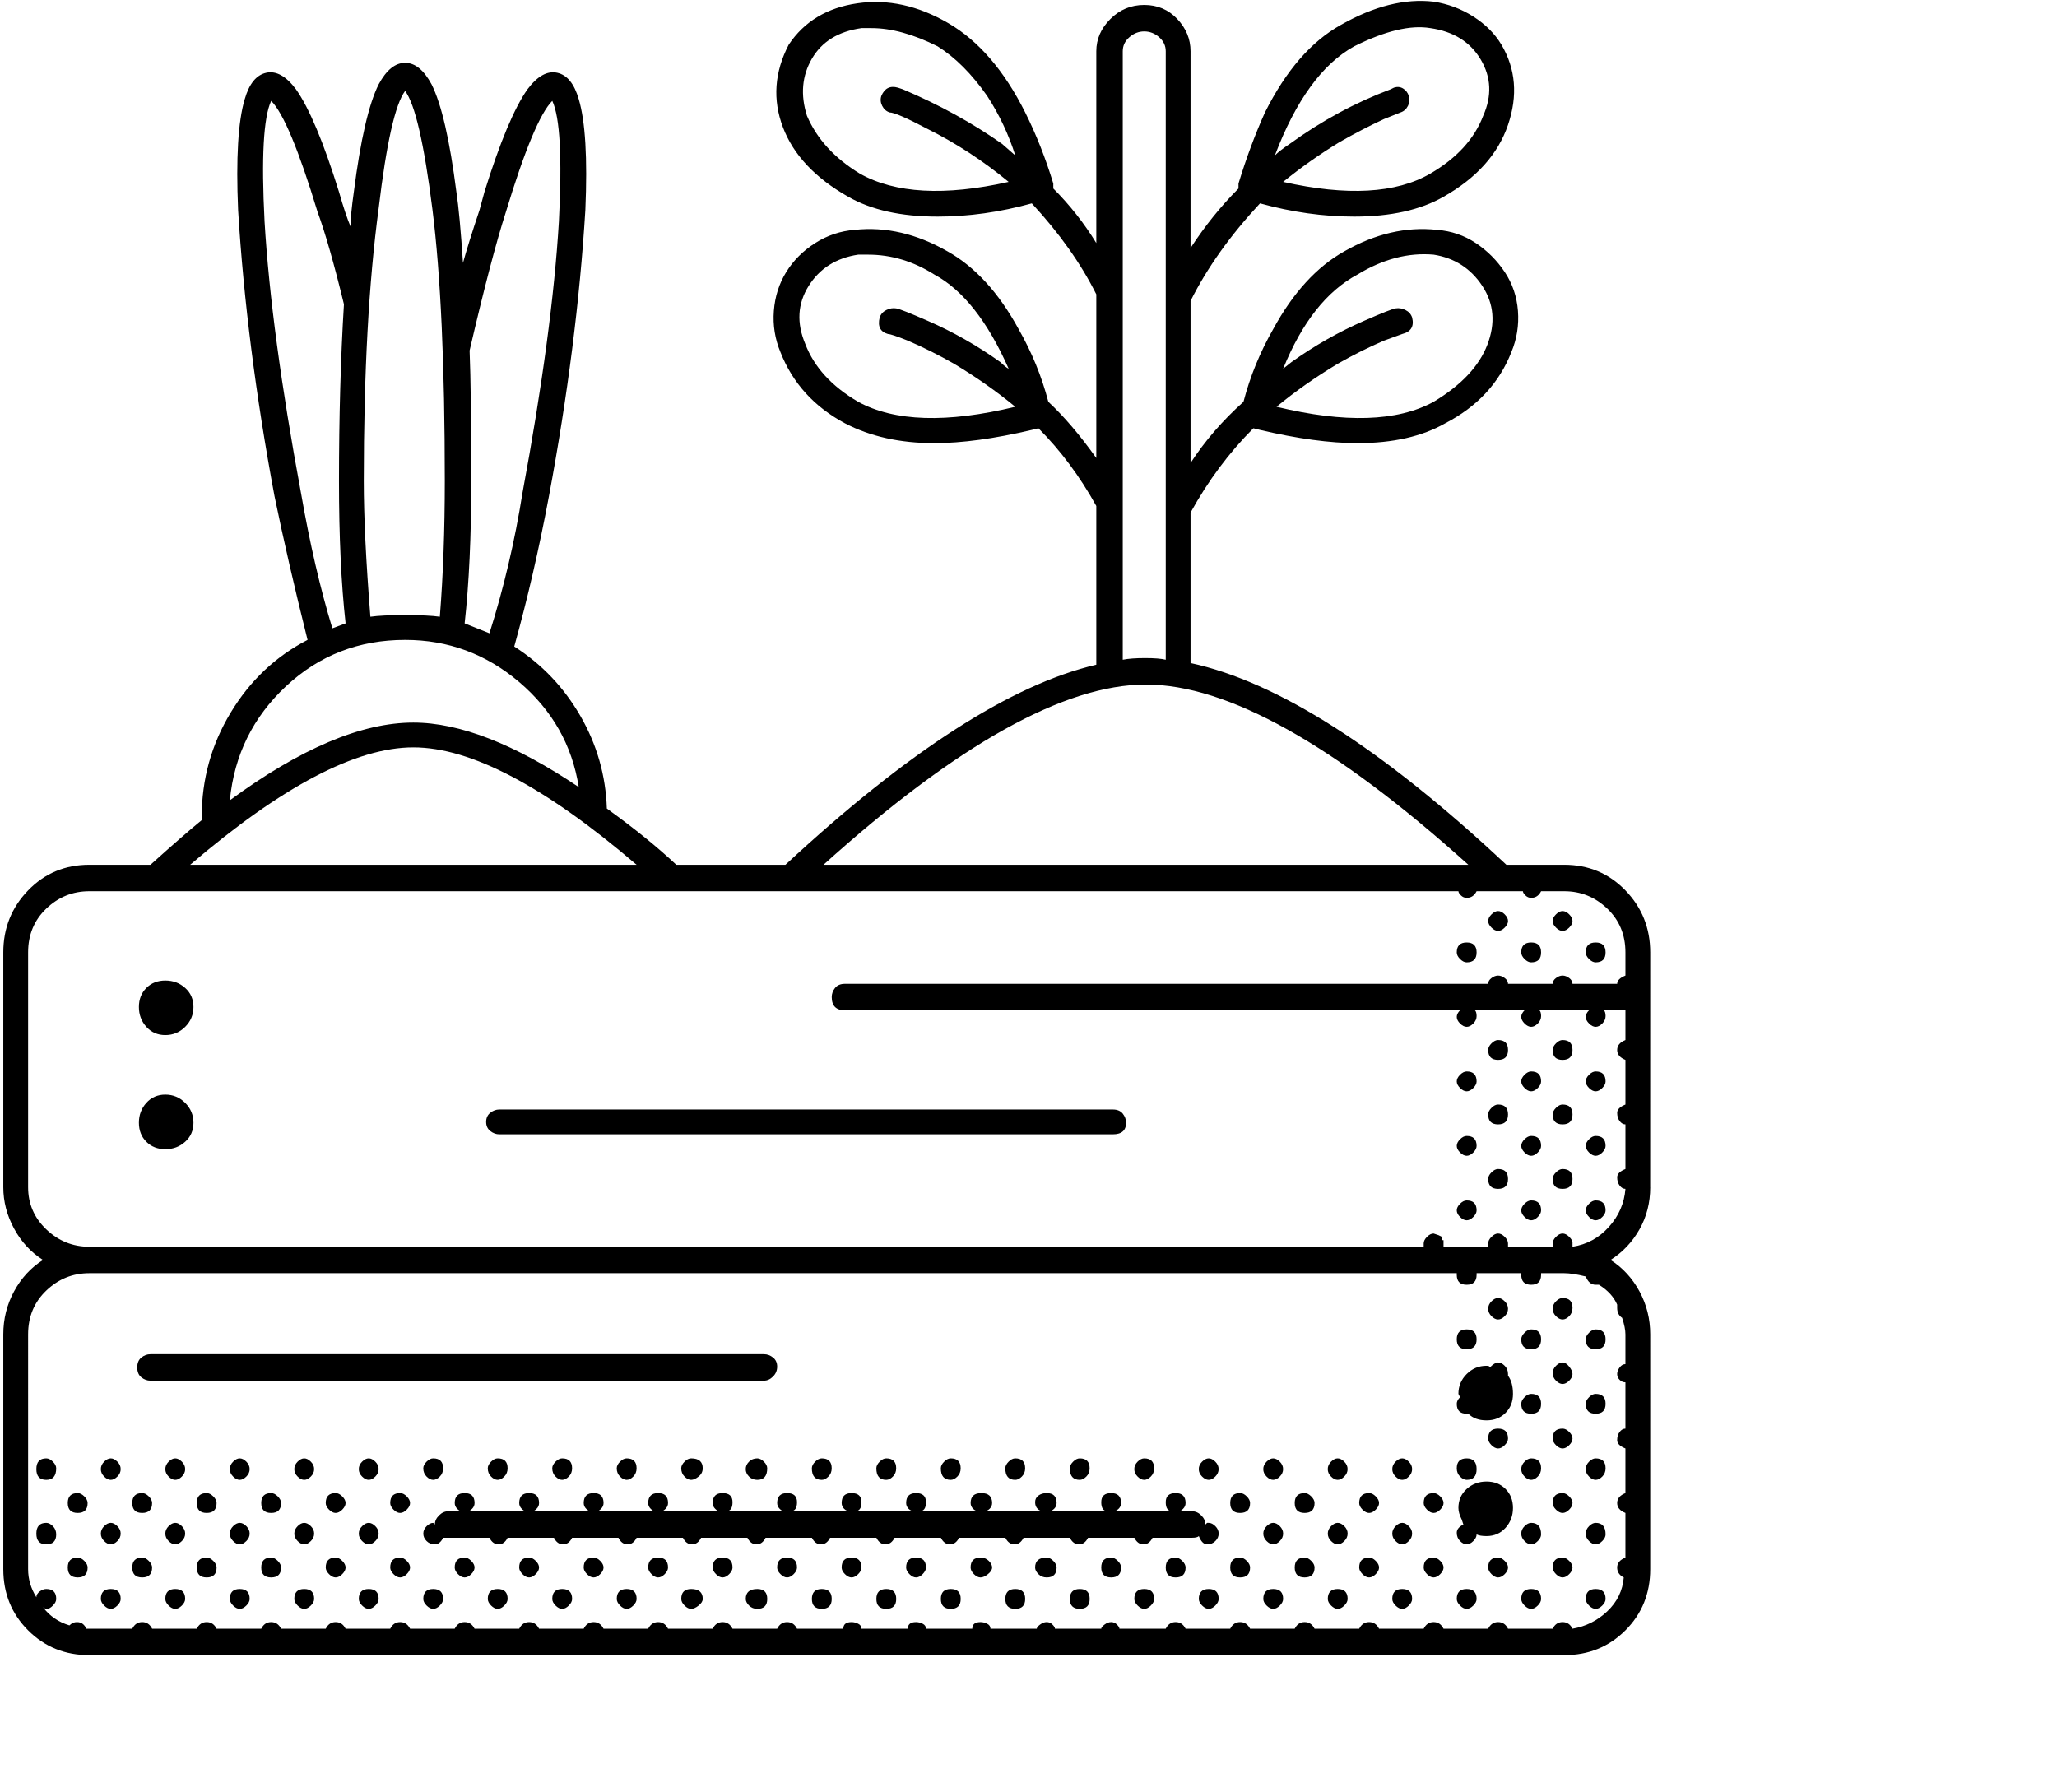 <svg viewBox="0 0 1244 1083.753" xmlns="http://www.w3.org/2000/svg"><path d="M945 563q2 0 4-2t2-4q0-2-2-4t-4-2q-2 0-4 2t-2 4q0 2 2 4t4 2zm20 19q6 0 6-6t-6-6q-6 0-6 6 0 2 2 4t4 2zm-20 47q-2 0-4 2t-2 4q0 6 6 6t6-6q0-6-6-6zm20 19q-2 0-4 2t-2 4q0 2 2 4t4 2q2 0 4-2t2-4q0-6-6-6zm-20 20q-2 0-4 2t-2 4q0 6 6 6t6-6q0-6-6-6zm20 19q-2 0-4 2t-2 4q0 2 2 4t4 2q2 0 4-2t2-4q0-6-6-6zm-20 20q-2 0-4 2t-2 4q0 6 6 6t6-6q0-6-6-6zm20 19q-2 0-4 2t-2 4q0 2 2 4t4 2q2 0 4-2t2-4q0-6-6-6zm-20 59q-2 0-4 2t-2 4.5q0 2.5 2 4.5t4 2q2 0 4-2t2-5q0-6-6-6zm20 19q-2 0-4 2t-2 4q0 6 6 6t6-6q0-6-6-6zm-20 20q-2 0-4 2t-2 4.5q0 2.5 2 4.5t4 2q2 0 4-2t2-4q0-2-2-4.5t-4-2.5zm20 19q-2 0-4 2t-2 4q0 6 6 6t6-6q0-6-6-6zm-20 21q-6 0-6 6 0 2 2 4t4 2q2 0 4-2t2-4q0-2-2-4t-4-2zm20 18q-2 0-4 2t-2 4.5q0 2.5 2 4.5t4 2q2 0 4-2t2-5q0-6-6-6zm-20 21q-6 0-6 6 0 2 2 4t4 2q2 0 4-2t2-4q0-2-2-4t-4-2zm20 18q-2 0-4 2t-2 4.5q0 2.5 2 4.5t4 2q2 0 4-2t2-4q0-7-6-7zm-20 21q-6 0-6 6 0 2 2 4t4 2q2 0 4-2t2-4q0-2-2-4t-4-2zm20 19q-6 0-6 6 0 2 2 4t4 2q2 0 4-2t2-4q0-6-6-6zm-59-398q2 0 4-2t2-4q0-2-2-4t-4-2q-2 0-4 2t-2 4q0 2 2 4t4 2zm20 19q6 0 6-6t-6-6q-6 0-6 6 0 2 2 4t4 2zm-20 47q-2 0-4 2t-2 4q0 6 6 6t6-6q0-6-6-6zm20 19q-2 0-4 2t-2 4q0 2 2 4t4 2q2 0 4-2t2-4q0-6-6-6zm-20 20q-2 0-4 2t-2 4q0 6 6 6t6-6q0-6-6-6zm20 19q-2 0-4 2t-2 4q0 2 2 4t4 2q2 0 4-2t2-4q0-6-6-6zm-20 20q-2 0-4 2t-2 4q0 6 6 6t6-6q0-6-6-6zm20 19q-2 0-4 2t-2 4q0 2 2 4t4 2q2 0 4-2t2-4q0-6-6-6zm-20 72q2 0 4-2t2-4.5q0-2.5-2-4.5t-4-2q-2 0-4 2t-2 4.5q0 2.5 2 4.5t4 2zm20 6q-2 0-4 2t-2 4q0 6 6 6t6-6q0-6-6-6zm-14 27q0-3-2-5t-4-2q-2 0-5 3 0-1-2-1-7 0-12 5t-5 12l1 2q-2 2-2 4 0 6 6 6h1q4 4 11 4t11.5-4.5Q915 850 915 843t-3-11v-1zm14 12q-2 0-4 2t-2 4q0 6 6 6t6-6q0-6-6-6zm-14 27q0-6-6-6t-6 6q0 2 2 4t4 2q2 0 4-2t2-4zm14 12q-2 0-4 2t-2 4.5q0 2.5 2 4.5t4 2q2 0 4-2t2-5q0-6-6-6zm0 39q-2 0-4 2t-2 4.5q0 2.5 2 4.5t4 2q2 0 4-2t2-4q0-7-6-7zm-20 21q-6 0-6 6 0 2 2 4t4 2q2 0 4-2t2-4q0-2-2-4t-4-2zm20 19q-6 0-6 6 0 2 2 4t4 2q2 0 4-2t2-4q0-6-6-6zm-39-379q6 0 6-6t-6-6q-6 0-6 6 0 2 2 4t4 2zm0 66q-2 0-4 2t-2 4q0 2 2 4t4 2q2 0 4-2t2-4q0-6-6-6zm0 39q-2 0-4 2t-2 4q0 2 2 4t4 2q2 0 4-2t2-4q0-6-6-6zm0 39q-2 0-4 2t-2 4q0 2 2 4t4 2q2 0 4-2t2-4q0-6-6-6zm0 90q6 0 6-6t-6-6q-6 0-6 6t6 6zm0 79q6 0 6-6.5t-6-6.5q-6 0-6 6 0 3 2 5t4 2zm-20 8q-6 0-6 6 0 2 2 4t4 2q2 0 4-2t2-4q0-2-2-4t-4-2zm0 39q-6 0-6 6 0 2 2 4t4 2q2 0 4-2t2-4q0-2-2-4t-4-2zm20 19q-6 0-6 6 0 2 2 4t4 2q2 0 4-2t2-4q0-6-6-6zm-39-79q-2 0-4 2t-2 4.5q0 2.5 2 4.5t4 2q2 0 4-2t2-4.5q0-2.5-2-4.5t-4-2zm-20 21q-6 0-6 6 0 2 2 4t4 2q2 0 4-2t2-4q0-2-2-4t-4-2zm20 18q-2 0-4 2t-2 4.5q0 2.5 2 4.5t4 2q2 0 4-2t2-4.5q0-2.5-2-4.5t-4-2zm-20 21q-6 0-6 6 0 2 2 4t4 2q2 0 4-2t2-4q0-2-2-4t-4-2zm20 19q-6 0-6 6 0 2 2 4t4 2q2 0 4-2t2-4q0-6-6-6zm-59-58q-6 0-6 6t6 6q6 0 6-6 0-2-2-4t-4-2zm20 18q-2 0-4 2t-2 4.5q0 2.5 2 4.5t4 2q2 0 4-2t2-4.5q0-2.5-2-4.5t-4-2zm-20 21q-6 0-6 6t6 6q6 0 6-6 0-2-2-4t-4-2zm20 19q-6 0-6 6 0 2 2 4t4 2q2 0 4-2t2-4q0-6-6-6zm-59-58q-6 0-6 6t6 6q6 0 6-6 0-2-2-4t-4-2zm20 18q-2 0-4 2t-2 4.5q0 2.5 2 4.5t4 2q2 0 4-2t2-4.5q0-2.5-2-4.5t-4-2zm-20 21q-6 0-6 6t6 6q6 0 6-6 0-2-2-4t-4-2zm20 19q-6 0-6 6 0 2 2 4t4 2q2 0 4-2t2-4q0-6-6-6zm-39-40h-1l-1 1q0-3-2.5-5.5T721 914h-8q1 0 2.5-1.5t1.5-3.5q0-6-6-6t-6 5.5q0 5.5 4 5.5h-36q2 0 3.5-1.5t1.5-3.5q0-6-6-6t-6 5.5q0 5.5 4 5.5h-36q2 0 3.5-1.5t1.5-3.5q0-6-6-6-3 0-5 1.5t-2 4q0 2.5 1.5 4t3.5 1.5h-36q2 0 3.5-1.5t1.5-3.5q0-6-6.5-6t-6.5 6q0 2 1.5 3.5t3.5 1.5h-36q4 0 4-5.5t-6-5.5q-6 0-6 6 0 2 1.5 3.5t3.5 1.5h-36q4 0 4-5.5t-6-5.5q-6 0-6 6 0 2 1.5 3.5t3.5 1.5h-36q4 0 4-5.5t-6-5.5q-6 0-6 6 0 2 1.5 3.5t2.5 1.5h-35q4 0 4-5.5t-6-5.5q-6 0-6 6 0 2 1.5 3.5t2.5 1.5h-35q1 0 2.5-1.5t1.5-3.5q0-6-6-6t-6 6q0 2 1.5 3.5t2.5 1.5h-35q1 0 2.5-1.5t1.5-3.5q0-6-6-6t-6 6q0 2 1.5 3.5t2.5 1.5h-35q1 0 2.5-1.5t1.5-3.5q0-6-6-6t-6 6q0 2 1.5 3.5t2.5 1.5h-35q1 0 2.5-1.5t1.5-3.5q0-6-6-6t-6 6q0 2 1.5 3.5t2.5 1.5h-8q-3 0-5.5 2.5T263 922l-1-1q-2 0-4 2t-2 4.5q0 2.5 2 4.5t5 2q3 0 5-4h28q2 4 5.5 4t5.5-4h28q2 4 5.5 4t5.5-4h28q2 4 5.5 4t5.5-4h28q2 4 5.5 4t5.5-4h28q2 4 5.5 4t5.5-4h28q2 4 5.5 4t5.5-4h28q2 4 5.5 4t5.5-4h28q2 4 5.5 4t5.5-4h28q2 4 5.5 4t5.5-4h28q2 4 5.5 4t5.5-4h28q2 4 5.5 4t5.5-4h24q3 0 4-1 2 5 5 5t5-2q2-2 2-4.5t-2-4.5q-2-2-4-2zm-20 21q-6 0-6 6t6 6q6 0 6-6 0-2-2-4t-4-2zm20 19q-6 0-6 6 0 2 2 4t4 2q2 0 4-2t2-4q0-6-6-6zm-59-19q-6 0-6 6t6 6q6 0 6-6 0-2-2-4t-4-2zm20 19q-6 0-6 6 0 2 2 4t4 2q2 0 4-2t2-4q0-6-6-6zm-59-19q-7 0-7 6 0 2 2 4t5 2q6 0 6-6 0-2-2-4t-4-2zm20 19q-6 0-6 6t6 6q6 0 6-6t-6-6zm-60-19q-6 0-6 6 0 2 2 4t4 2q2 0 4.5-2t2.5-4q0-2-2-4t-5-2zm21 19q-6 0-6 6t6 6q6 0 6-6t-6-6zm-60-19q-6 0-6 6 0 2 2 4t4 2q2 0 4-2t2-4q0-6-6-6zm21 19q-6 0-6 6t6 6q6 0 6-6t-6-6zm-60-19q-6 0-6 6 0 2 2 4t4 2q2 0 4-2t2-4q0-6-6-6zm21 19q-6 0-6 6t6 6q6 0 6-6t-6-6zm-60-19q-6 0-6 6 0 2 2 4t4 2q2 0 4-2t2-4q0-6-6-6zm21 19q-6 0-6 6t6 6q6 0 6-6t-6-6zm-60-19q-6 0-6 6 0 2 2 4t4 2q2 0 4-2t2-4q0-6-6-6zm21 19q-7 0-7 6 0 2 2 4t5 2q6 0 6-6t-6-6zm-60-19q-6 0-6 6 0 2 2 4t4 2q2 0 4-2t2-4q0-6-6-6zm20 19q-6 0-6 6 0 2 2 4t4 2q2 0 4.5-2t2.5-4q0-6-7-6zm-59-19q-6 0-6 6 0 2 2 4t4 2q2 0 4-2t2-4q0-2-2-4t-4-2zm20 19q-6 0-6 6 0 2 2 4t4 2q2 0 4-2t2-4q0-6-6-6zm-59-19q-6 0-6 6 0 2 2 4t4 2q2 0 4-2t2-4q0-2-2-4t-4-2zm20 19q-6 0-6 6 0 2 2 4t4 2q2 0 4-2t2-4q0-6-6-6zm-59-19q-6 0-6 6 0 2 2 4t4 2q2 0 4-2t2-4q0-2-2-4t-4-2zm20 19q-6 0-6 6 0 2 2 4t4 2q2 0 4-2t2-4q0-6-6-6zm-59-58q-6 0-6 6 0 2 2 4t4 2q2 0 4-2t2-4q0-2-2-4t-4-2zm0 39q-6 0-6 6 0 2 2 4t4 2q2 0 4-2t2-4q0-2-2-4t-4-2zm20 19q-6 0-6 6 0 2 2 4t4 2q2 0 4-2t2-4q0-6-6-6zm-59-58q-6 0-6 6 0 2 2 4t4 2q2 0 4-2t2-4q0-2-2-4t-4-2zm20 18q-2 0-4 2t-2 4.5q0 2.5 2 4.5t4 2q2 0 4-2t2-4.5q0-2.5-2-4.5t-4-2zm-20 21q-6 0-6 6 0 2 2 4t4 2q2 0 4-2t2-4q0-2-2-4t-4-2zm20 19q-6 0-6 6 0 2 2 4t4 2q2 0 4-2t2-4q0-6-6-6zm-59-58q-6 0-6 6t6 6q6 0 6-6 0-2-2-4t-4-2zm20 18q-2 0-4 2t-2 4.5q0 2.5 2 4.5t4 2q2 0 4-2t2-4.5q0-2.5-2-4.5t-4-2zm-20 21q-6 0-6 6t6 6q6 0 6-6 0-2-2-4t-4-2zm20 19q-6 0-6 6 0 2 2 4t4 2q2 0 4-2t2-4q0-6-6-6zm-59-58q-6 0-6 6t6 6q6 0 6-6 0-2-2-4t-4-2zm20 18q-2 0-4 2t-2 4.5q0 2.5 2 4.5t4 2q2 0 4-2t2-4.5q0-2.5-2-4.5t-4-2zm-20 21q-6 0-6 6t6 6q6 0 6-6 0-2-2-4t-4-2zm20 19q-6 0-6 6 0 2 2 4t4 2q2 0 4-2t2-4q0-6-6-6zm-59-58q-6 0-6 6t6 6q6 0 6-6 0-2-2-4t-4-2zm20 18q-2 0-4 2t-2 4.5q0 2.5 2 4.5t4 2q2 0 4-2t2-4.5q0-2.5-2-4.5t-4-2zm-20 21q-6 0-6 6t6 6q6 0 6-6 0-2-2-4t-4-2zm20 19q-6 0-6 6 0 2 2 4t4 2q2 0 4-2t2-4q0-6-6-6zm-59-58q-6 0-6 6t6 6q6 0 6-6 0-2-2-4t-4-2zm20 18q-2 0-4 2t-2 4.5q0 2.5 2 4.5t4 2q2 0 4-2t2-4.5q0-2.5-2-4.5t-4-2zm-20 21q-6 0-6 6t6 6q6 0 6-6 0-2-2-4t-4-2zm20 19q-6 0-6 6 0 2 2 4t4 2q2 0 4-2t2-4q0-6-6-6zm-39-40q-6 0-6 6.5t6 6.5q6 0 6-6 0-3-2-5t-4-2zm0-39q-6 0-6 6.5t6 6.5q6 0 6-7 0-2-2-4t-4-2zm39 0q-2 0-4 2t-2 4.5q0 2.5 2 4.5t4 2q2 0 4-2t2-4.5q0-2.5-2-4.5t-4-2zm39 0q-2 0-4 2t-2 4.5q0 2.5 2 4.5t4 2q2 0 4-2t2-4.5q0-2.5-2-4.5t-4-2zm39 0q-2 0-4 2t-2 4.5q0 2.5 2 4.5t4 2q2 0 4-2t2-4.5q0-2.5-2-4.5t-4-2zm39 0q-2 0-4 2t-2 4.5q0 2.5 2 4.5t4 2q2 0 4-2t2-4.5q0-2.5-2-4.5t-4-2zm39 0q-2 0-4 2t-2 4.5q0 2.5 2 4.5t4 2q2 0 4-2t2-4.5q0-2.5-2-4.5t-4-2zm33 6q0 3 2 5t4 2q2 0 4-2t2-5q0-6-6-6-2 0-4 2t-2 4zm39 0q0 3 2 5t4 2q2 0 4-2t2-5q0-6-6-6-2 0-4 2t-2 4zm39 0q0 3 2 5t4 2q2 0 4-2t2-5q0-6-6-6-2 0-4 2t-2 4zm39 0q0 3 2 5t4 2q2 0 4-2t2-5q0-6-6-6-2 0-4 2t-2 4zm39 0q0 3 2 5t4 2q2 0 4.5-2t2.5-5q0-6-7-6-2 0-4 2t-2 4zm46-6q-3 0-5 2t-2 4.5q0 2.5 2 4.5t5 2q6 0 6-7 0-2-2-4t-4-2zm39 13q2 0 4-2t2-5q0-6-6-6-2 0-4 2t-2 4q0 7 6 7zm39 0q2 0 4-2t2-5q0-6-6-6-2 0-4 2t-2 4q0 7 6 7zm39 0q2 0 4-2t2-5q0-6-6-6-2 0-4 2t-2 4q0 7 6 7zm39 0q2 0 4-2t2-5q0-6-6-6-2 0-4 2t-2 4q0 7 6 7zm39 0q2 0 4-2t2-5q0-6-6-6-2 0-4 2t-2 4q0 7 6 7zm39 0q2 0 4-2t2-5q0-6-6-6-2 0-4 2t-2 4.5q0 2.5 2 4.5t4 2zm39-13q-2 0-4 2t-2 4.5q0 2.5 2 4.5t4 2q2 0 4-2t2-4.5q0-2.5-2-4.5t-4-2zm39 0q-2 0-4 2t-2 4.5q0 2.5 2 4.5t4 2q2 0 4-2t2-4.5q0-2.5-2-4.5t-4-2zm39 0q-2 0-4 2t-2 4.5q0 2.5 2 4.5t4 2q2 0 4-2t2-4.5q0-2.5-2-4.5t-4-2zm189-164V576q0-22-15-37.5T946 523h-35Q799 418 720 401v-91q16-29 38-51l4 1q34 8 59 8 32 0 53-12 29-15 40-43 5-12 4-25t-8-23.5q-7-10.5-17.5-17.5t-23.5-8q-28-3-56 13-25 14-43 47-12 21-18 44-19 17-32 37v-98q15-30 42-59 29 8 57 8 33 0 54-12 30-17 39-43.5T908 27q-6-10-17-17t-24-9q-26-3-56 14-27 15-46 53-9 20-16 43v3q-16 16-29 36V31q0-11-8-19.5T692 3q-12 0-20.5 8.5T663 31v116q-11-18-26-33v-3q-7-23-17-43-19-38-46.5-54t-55-12Q491 6 477 27q-13 25-3.5 50t39.5 42q21 12 54 12 28 0 57-8 25 27 39 55v99q-15-21-29-34-6-23-18-44-18-33-43-47-28-16-56-13-13 1-24 8t-17.5 17.5Q469 175 468 188t4 25q11 28 39 43 23 12 54 12 25 0 59-8l4-1q20 20 35 47v96q-77 18-188 121h-66q-17-16-42-34-1-30-16-56t-40-42q12-43 21-91 17-91 22-173 2-47-4-67-4-14-13-16t-18 10q-12 17-26 62l-3 11q-7 21-10 32-2-30-4-43-6-47-15-65-7-13-16-13t-16 13q-9 18-15 65-2 14-2 21-3-7-7-21-14-45-26-62-9-12-18-10t-13 16q-6 20-4 67 5 82 22 173 8 39 20 87-29 15-46.5 44T122 494v2q-11 9-31 27H54q-22 0-37 15.5T2 576v142q0 13 6.5 25T26 762q-11 7-17.5 19T2 807v142q0 22 15 37t37 15h892q22 0 37-15t15-37V807q0-14-6.5-26T974 762q11-7 17.5-18.5T998 718zM854 192q-1-3-4-4.5t-6-1q-3 .5-19 7.5-23 10-44 25l-5 4q17-42 45-57 23-14 46-12 19 3 29.5 19t3 35.5Q892 228 867 243q-33 18-95 3 17-14 37-26 14-8 28-14l11-4q8-2 6-10zM819 28q28-14 46-11 21 3 30.5 19t1.5 34q-8 21-32 35-31 18-89 5 16-13 34-24 14-8 27-14l10-4q3-1 4.5-4t.5-6q-1-3-3.5-4.5T843 53l-2 1q-32 12-61 33-6 4-9 7 19-50 48-66zM538 68q4 0 23 10 26 13 49 32-58 13-90-5-23-14-32-35-6-19 3-34.5T521 17h6q18 0 40 11 16 10 30 30 11 17 17 36l-8-7q-27-19-60-33l-3-1q-7-2-10 5-1 3 .5 6t4.5 4zm-19 175q-24-14-32-35-8-19 2-35t30-19h6q21 0 40 12 26 14 45 57-2-1-5-4-21-15-44-25-16-7-19-7.5t-6 1q-3 1.5-4 4.5-2 8 5 10 2 0 12 4 14 6 28 14 20 12 37 26-62 15-95-3zM679 31q0-5 4-8.5t9-3.5q5 0 9 3.5t4 8.5v368q-4-1-12.5-1t-13.5 1V31zm14 383q74 0 195 109H498q121-109 195-109zM284 212q13-56 22-84 17-56 28-67 7 15 4 73-4 67-22 164-7 44-20 85l-15-6q4-36 4-86 0-54-1-79zm-55-86q7-59 16-71 9 12 16.5 71.5T269 291q0 44-3 82-7-1-21-1t-21 1q-4-50-4-82 0-98 9-165zm-47 172q-18-97-22-164-3-58 4-73 11 11 28 67 7 19 16 56-3 49-3 107 0 50 4 86l-8 3q-11-36-19-82zm63 89q39 0 69 25.5t36 63.5q-58-39-100-39-47 0-111 47 4-41 34-69t72-28zm5 65q52 0 135 71H115q83-71 135-71zm728 337v2q0 4 3 6 2 6 2 10v18q-2 0-3.5 2t-1.5 4q0 2 1.5 3.5t3.5 1.5v28q-2 0-3.5 2t-1.5 5q0 3 5 5v27q-5 2-5 6t5 6v27q-5 2-5 6t4 6q-1 12-10 20.5T951 985q-2-4-6-4t-6 4h-27q-2-4-6-4t-6 4h-27q-2-4-6-4t-6 4h-27q-2-4-6-4t-6 4h-27q-2-4-6-4t-6 4h-27q-2-4-6-4t-6 4h-27q-2-4-6-4t-6 4h-28q0-1-1.5-2.5T672 981q-2 0-4 1.5t-2 2.5h-28q0-1-1.5-2.5T633 981q-2 0-4 1.5t-2 2.5h-28q0-2-2-3t-4-1q-5 0-5 4h-28q0-2-2-3t-4-1q-5 0-5 4h-28q0-2-2-3t-4-1q-5 0-5 4h-28q-2-4-6-4t-6 4h-27q-2-4-6-4t-6 4h-27q-2-4-6-4t-6 4h-27q-2-4-6-4t-6 4h-27q-2-4-6-4t-6 4h-27q-2-4-6-4t-6 4h-27q-2-4-6-4t-6 4h-27q-2-4-6-4t-6 4h-27q-2-4-6-4t-6 4h-27q-2-4-6-4t-6 4H92q-2-4-6-4t-6 4H52q0-1-1.5-2.5t-4-1.5q-2.5 0-4.5 2-10-3-16-11 1 1 2.5 1t3.5-2q2-2 2-4 0-6-6-6-2 0-4 1.5t-2 3.5q-5-8-5-17V807q0-16 11-26.5T54 770h827v1q0 6 6 6t6-6v-1h27v1q0 6 6 6t6-6v-1h14q5 0 13 2 2 5 6 5h2q8 5 11 12zm-27-35v-2.5q0-1.5-2-3.5t-4-2q-2 0-4 2t-2 4v2h-27v-2q0-2-2-4t-4-2q-2 0-4 2t-2 4v2h-27v-4h-1v-2l-2-1-3-1q-2 0-4 2t-2 4v2H54q-15 0-26-10.5T17 718V576q0-16 11-26.5T54 539h828q0 1 1.5 2.5t3.5 1.5q4 0 6-4h28q0 1 1.5 2.5t3.5 1.5q4 0 6-4h14q15 0 26 10.5t11 26.5v14q-5 2-5 5h-27q0-2-2-3.5t-4-1.5q-2 0-4 1.5t-2 3.5h-27q0-2-2-3.5t-4-1.5q-2 0-4 1.5t-2 3.5H511q-4 0-6 2.5t-2 5.5q0 8 8 8h372q-2 2-2 4t2 4q2 2 4 2t4-2q2-2 2-4.5t-1-3.5h30q-2 2-2 4t2 4q2 2 4 2t4-2q2-2 2-4.5t-1-3.5h30q-2 2-2 4t2 4q2 2 4 2t4-2q2-2 2-4.5t-1-3.5h13v18q-5 2-5 6t5 6v27q-5 2-5 5t1.5 5q1.5 2 3.5 2v27q-5 2-5 5t1.5 5q1.5 2 3.5 2-1 13-10 23t-22 12zM100 593q-7 0-11.5 4.5T84 609q0 7 4.5 12t11.5 5q7 0 12-5t5-12q0-7-5-11.5t-12-4.5zm0 69q-7 0-11.5 5T84 679q0 7 4.5 11.5T100 695q7 0 12-4.5t5-11.5q0-7-5-12t-12-5zm799 234q-7 0-12 4.5t-5 11.5q0 3 2 7l1 3q-4 2-4 5t2 5q2 2 4 2t4-2q2-2 2-4 2 1 6 1 7 0 11.5-5t4.5-12q0-7-4.5-11.5T899 896zM673 671H302q-3 0-5.5 2t-2.5 5.5q0 3.5 2.5 5.5t5.5 2h371q8 0 8-7 0-3-2-5.5t-6-2.5zM91 835h371q3 0 5.5-2.5t2.5-6q0-3.5-2.5-5.5t-5.5-2H91q-3 0-5.5 2t-2.5 6q0 4 2.5 6t5.5 2z"/></svg>